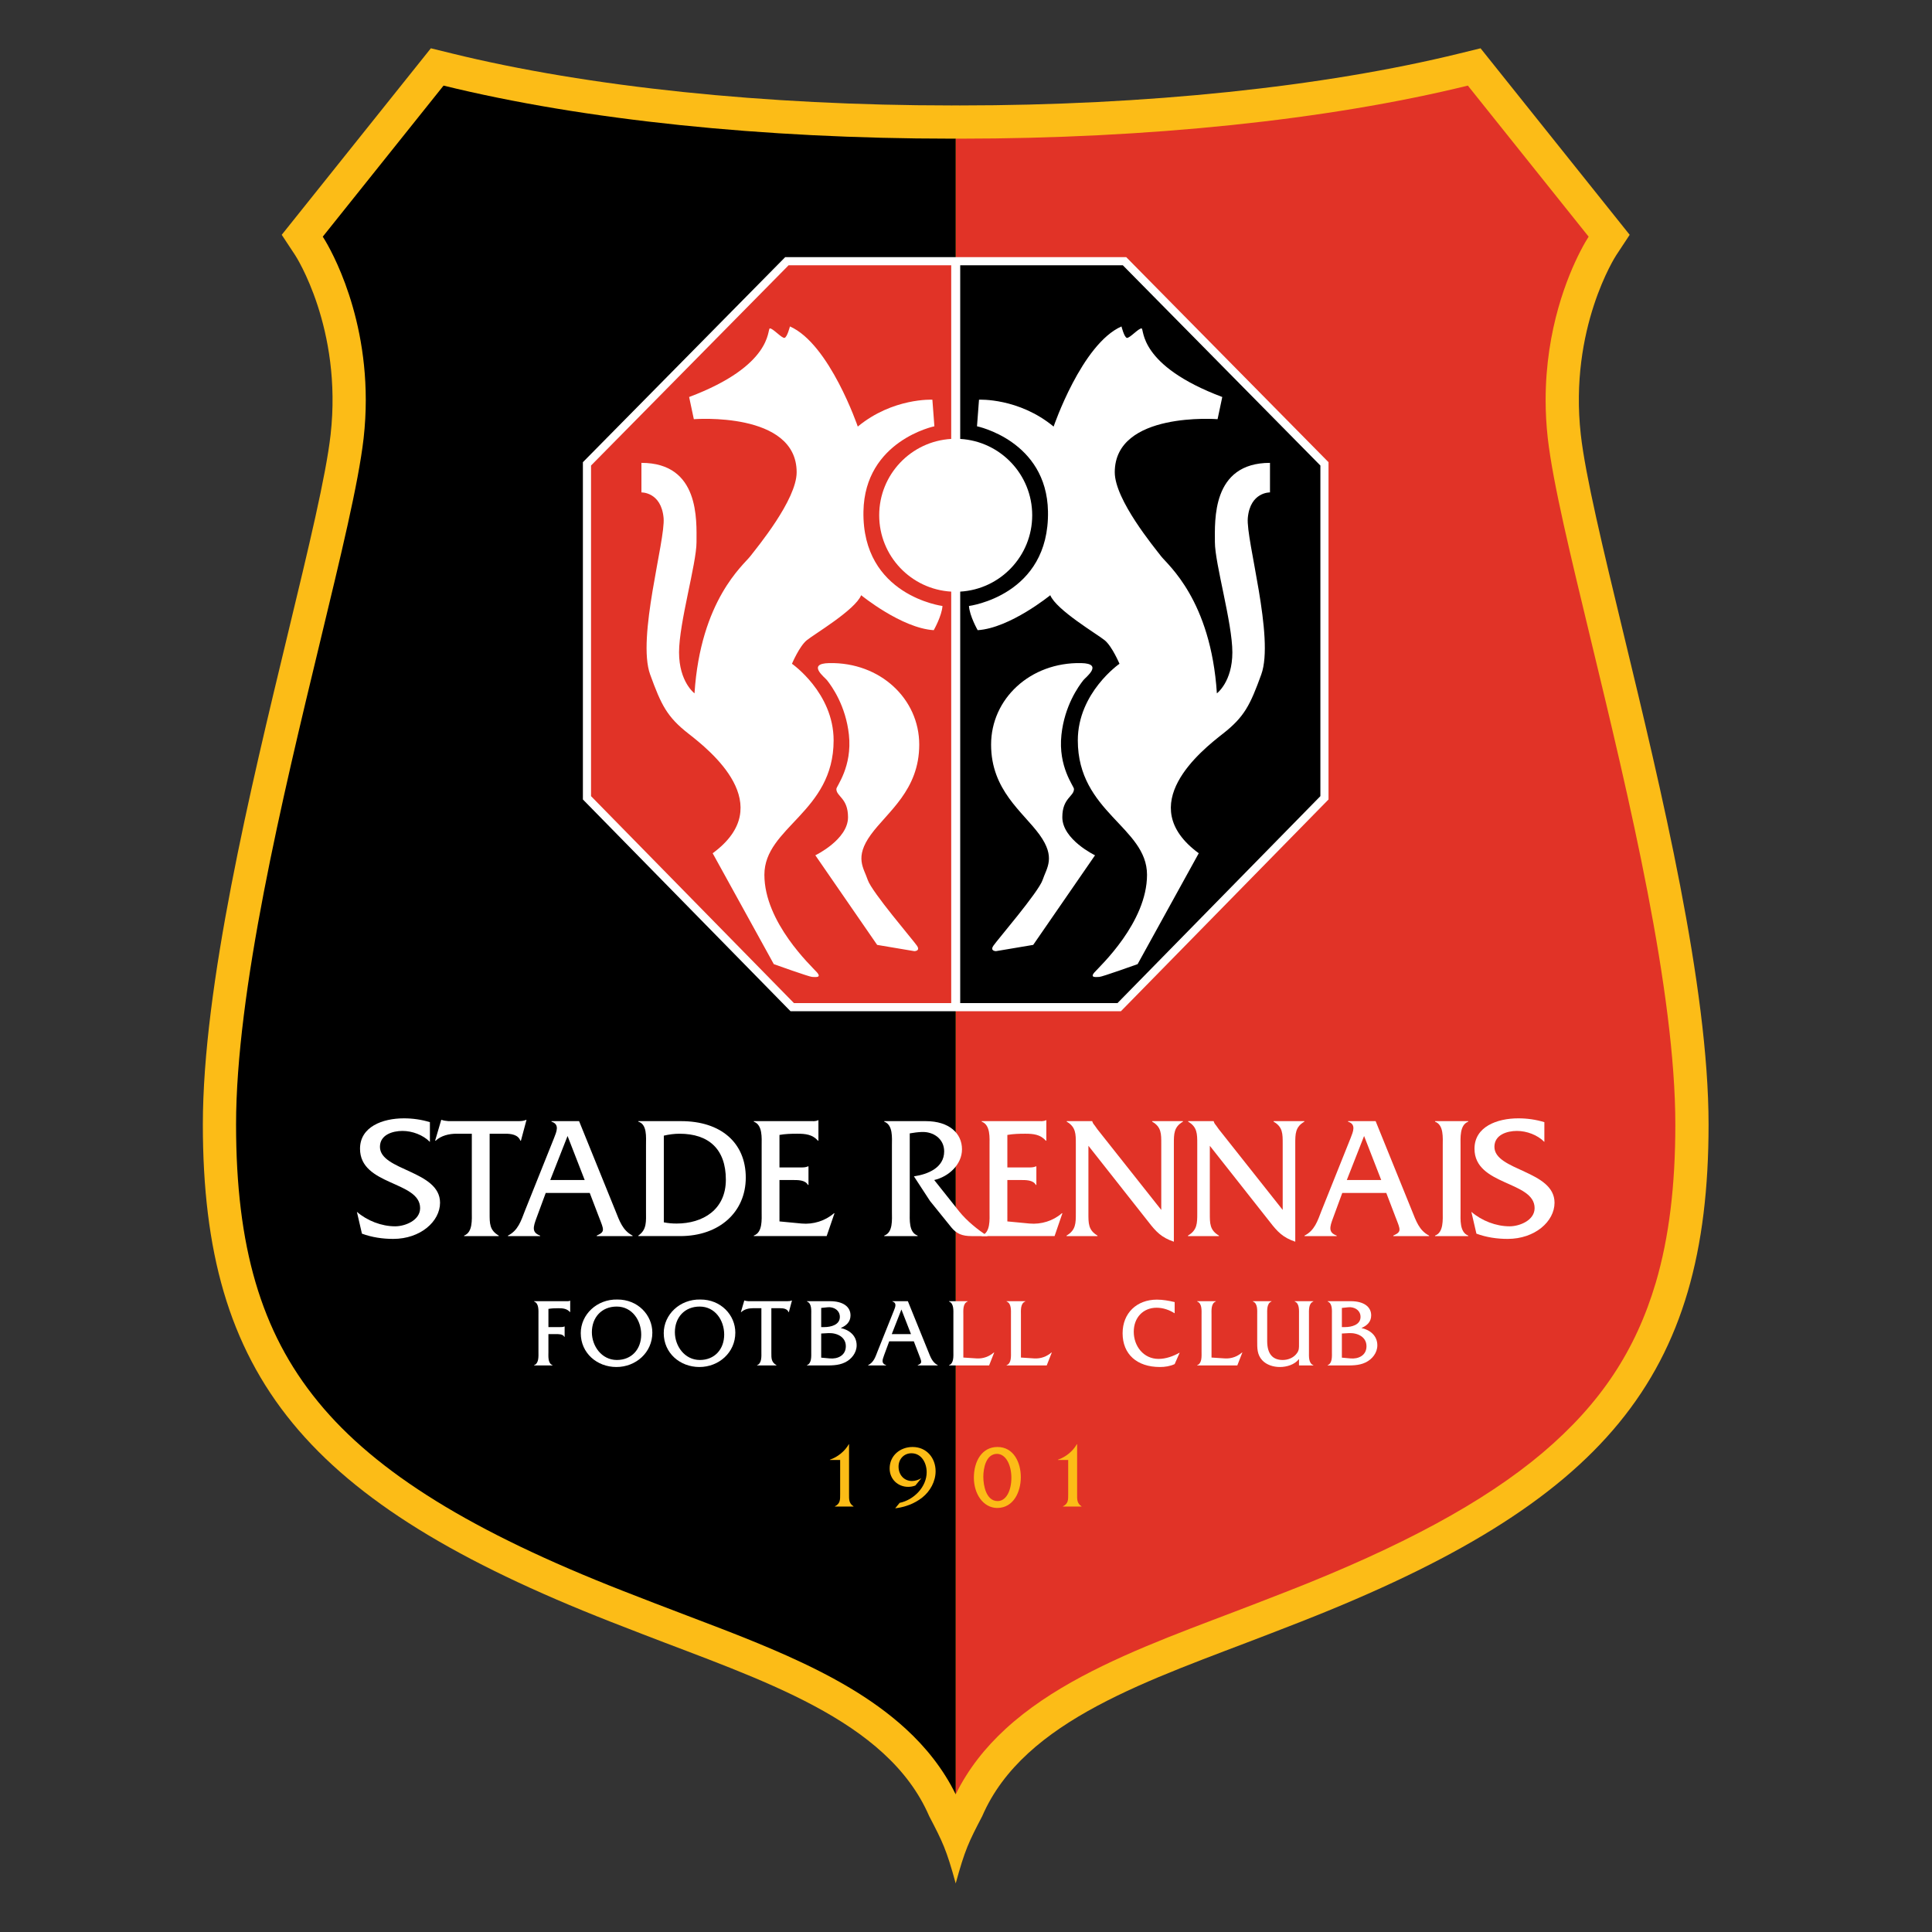 <?xml version="1.0" encoding="UTF-8" standalone="no"?>
<svg
   xmlns:dc="http://purl.org/dc/elements/1.1/"
   xmlns:cc="http://creativecommons.org/ns#"
   xmlns:rdf="http://www.w3.org/1999/02/22-rdf-syntax-ns#"
   xmlns:svg="http://www.w3.org/2000/svg"
   xmlns="http://www.w3.org/2000/svg"
   xmlns:sodipodi="http://sodipodi.sourceforge.net/DTD/sodipodi-0.dtd"
   xmlns:inkscape="http://www.inkscape.org/namespaces/inkscape"
   version="1.2"
   id="Layer_1"
   x="0px"
   y="0px"
   width="1000"
   height="1000"
   viewBox="0 0 1000 1000"
   xml:space="preserve"
   sodipodi:docname="Stade Rennais Football Club (SRFC).svg"
   inkscape:version="1.0.1 (3bc2e813f5, 2020-09-07)"><rect x="0" y="0" width="1000" height="1000" fill="#333333" stroke="none"/><defs
   id="defs43" /><sodipodi:namedview
   pagecolor="#ffffff"
   bordercolor="#666666"
   borderopacity="1"
   objecttolerance="10"
   gridtolerance="10"
   guidetolerance="10"
   inkscape:pageopacity="0"
   inkscape:pageshadow="2"
   inkscape:window-width="1920"
   inkscape:window-height="1017"
   id="namedview41"
   showgrid="false"
   inkscape:zoom="0.827"
   inkscape:cx="500"
   inkscape:cy="500"
   inkscape:window-x="-8"
   inkscape:window-y="-8"
   inkscape:window-maximized="1"
   inkscape:current-layer="Layer_1" />





































<g
   id="g908"
   transform="matrix(1.68,0,0,1.68,62.671,12.245)"><path
     id="path9808"
     fill="#fcbc17"
     d="m 462.822,187.627 c -6.26,-25.937 -11.662,-48.337 -13.09,-61.012 -3.685,-32.753 10.778,-55.086 10.93,-55.298 l 4.13,-6.262 -45.945,-57.464 -6.354,1.556 C 370.387,19.505 315.676,25.196 258.439,25.196 l -1.295,-0.005 -1.295,0.005 c -57.237,0 -111.948,-5.691 -154.054,-16.049 l -6.354,-1.556 -45.947,57.464 4.13,6.262 c 0.151,0.212 14.614,22.545 10.929,55.298 -1.427,12.674 -6.83,35.075 -13.089,61.012 -11.707,48.511 -26.272,108.89 -26.272,151.575 0,77.699 31.734,116.361 125.756,153.209 l 9.678,3.76 c 36.267,14.052 75.443,26.268 88.336,56.065 4.211,8.086 5.294,10.246 8.181,20.744 2.887,-10.498 3.97,-12.658 8.181,-20.744 12.893,-29.798 52.068,-42.014 88.336,-56.065 l 9.678,-3.76 c 94.021,-36.849 125.756,-75.511 125.756,-153.209 0,-42.684 -14.567,-103.065 -26.272,-151.575 z" /><path
     id="path9810"
     fill="#e13327"
     d="m 470.297,267.535 c -5.042,-26.177 -11.572,-53.258 -17.425,-77.507 -6.263,-26.031 -11.701,-48.281 -13.311,-62.268 -0.461,-4.092 -0.667,-8.042 -0.667,-11.828 0.017,-21.979 6.838,-38.259 10.643,-45.705 1.295,-2.518 2.181,-3.938 2.563,-4.523 0.006,-0.009 0.011,-0.016 0.017,-0.022 l 0.023,-0.036 c 0.002,-0.004 0.005,-0.008 0.008,-0.013 L 414.932,19.086 C 371.696,29.708 316.367,35.419 258.436,35.431 h -0.043 l -1.253,-0.006 v 510.117 c 3.833,-7.822 9.191,-14.508 15.402,-20.201 6.908,-6.333 14.867,-11.518 23.35,-16.063 16.969,-9.065 36.15,-15.689 54.059,-22.646 l 9.649,-3.749 c 34.699,-13.584 60.227,-27.286 78.251,-42.482 18.026,-15.251 28.804,-31.684 34.992,-52.546 4.092,-13.92 6.014,-29.916 6.012,-48.652 0.017,-20.203 -3.507,-45.514 -8.558,-71.668 z" /><path
     id="path9812"
     d="m 257.138,35.424 -1.291,0.006 C 197.916,35.418 142.584,29.707 99.359,19.087 L 99.351,19.085 62.135,65.632 c 0.021,0.032 0.03,0.046 0.053,0.081 0.033,0.05 0.059,0.091 0.088,0.135 0.056,0.086 0.115,0.182 0.185,0.292 0.138,0.222 0.311,0.506 0.518,0.857 0.412,0.7 0.955,1.665 1.586,2.882 1.263,2.432 2.876,5.874 4.476,10.213 3.196,8.672 6.345,20.965 6.347,35.839 0,3.786 -0.206,7.734 -0.665,11.827 -1.609,13.987 -7.049,36.238 -13.311,62.269 -5.853,24.25 -12.382,51.33 -17.425,77.507 -5.05,26.153 -8.575,51.465 -8.561,71.666 -0.002,18.735 1.919,34.733 6.012,48.651 4.105,13.93 10.312,25.83 19.283,36.778 17.861,21.841 47.639,40.129 93.932,58.239 l 9.669,3.757 c 13.434,5.209 27.591,10.263 40.98,16.264 13.378,6.018 26.064,12.956 36.438,22.45 6.212,5.693 11.57,12.379 15.402,20.201 V 35.424 Z" /><path
     id="path9814"
     fill="#ffffff"
     d="m 95.15,344.535 c -2.099,-2.154 -5.434,-3.391 -8.453,-3.391 -3.067,0 -6.939,1.187 -6.939,4.896 0,7.375 18.514,7.274 18.514,17.224 0,5.759 -6.029,11.147 -14.423,11.147 -3.282,0 -6.566,-0.487 -9.639,-1.617 l -1.559,-6.727 c 3.176,2.748 7.588,4.466 11.788,4.466 3.067,0 7.694,-1.83 7.694,-5.602 0,-8.395 -18.514,-6.877 -18.514,-18.299 0,-6.781 6.947,-9.367 13.514,-9.367 2.686,0 5.436,0.379 8.016,1.181 l 0.001,6.089" /><path
     id="path9816"
     fill="#ffffff"
     d="m 113.549,366.549 c 0,3.072 -0.053,5.166 2.801,6.838 v 0.158 h -10.663 v -0.158 c 2.7,-1.023 2.373,-4.945 2.373,-7.375 v -24.006 h -4.74 c -2.314,0 -4.731,0.592 -6.405,2.148 h -0.162 l 1.886,-6.407 h 0.16 c 0.649,0.274 1.349,0.274 2.045,0.38 h 21.427 c 0.918,0 1.777,-0.05 2.476,-0.38 h 0.16 l -1.718,6.407 h -0.168 c -0.7,-1.875 -2.849,-2.148 -4.631,-2.148 h -4.84 l -10e-4,24.543" /><path
     id="path9818"
     fill="#ffffff"
     d="m 137.558,342.705 -5.33,13.564 h 10.607 l -5.277,-13.564 m -6.726,17.549 -2.803,7.594 c -1.127,3.011 -1.505,4.578 1.077,5.541 v 0.156 h -9.908 v -0.156 c 3.123,-1.562 4.041,-4.572 5.221,-7.639 l 8.99,-22.451 c 0.758,-1.936 1.782,-4.201 -0.8,-5.008 v -0.162 h 8.503 l 11.197,27.621 c 1.237,3.066 2.205,6.077 5.277,7.639 v 0.156 h -11.038 v -0.156 c 2.636,-1.182 2.208,-1.779 0.752,-5.541 l -2.907,-7.594 z" /><path
     id="path9820"
     fill="#ffffff"
     d="m 167.216,369.303 c 1.29,0.269 2.585,0.375 3.931,0.375 8.019,0 15.181,-4.197 15.181,-13.515 0,-9.418 -5.279,-14.157 -14.269,-14.157 -1.609,0 -3.226,0.211 -4.843,0.592 v 26.705 m -5.489,-23.795 c 0,-2.479 0.375,-6.412 -2.37,-7.219 v -0.162 h 13.189 c 12.269,0 19.918,6.676 19.918,17.393 0,10.599 -8.131,18.023 -20.187,18.023 h -12.921 v -0.156 c 2.691,-1.836 2.37,-4.416 2.37,-7.588 z" /><path
     id="path9822"
     fill="#ffffff"
     d="m 202.848,369.022 6.835,0.655 c 3.554,0.324 7.266,-0.812 9.961,-3.179 h 0.159 l -2.417,7.046 h -22.451 v -0.158 c 2.75,-0.961 2.423,-4.945 2.423,-7.375 V 345.72 c 0,-2.474 0.327,-6.408 -2.423,-7.432 v -0.162 h 17.224 c 0.918,0 1.833,0.112 2.532,-0.269 h 0.16 v 6.295 h -0.16 c -1.667,-1.937 -3.872,-2.149 -6.354,-2.149 -1.886,0 -3.771,0.057 -5.49,0.375 v 10.018 h 6.407 c 0.859,0 1.724,0 2.364,-0.33 h 0.168 v 5.708 h -0.168 c -0.859,-1.556 -3.117,-1.505 -4.79,-1.505 h -3.981 l 0.001,12.753" /><path
     id="path9824"
     fill="#ffffff"
     d="m 247.934,338.129 c 7.213,0 11.145,3.771 11.145,8.668 0,4.733 -4.144,8.455 -8.556,9.473 l 7.748,9.744 c 2.258,2.803 5.657,5.596 8.721,7.531 h -4.957 c -2.848,0 -4.625,-0.699 -6.242,-2.686 l -6.566,-8.131 -4.955,-7.588 c 4.309,-0.644 9.317,-2.641 9.317,-7.699 0,-3.873 -3.341,-6.133 -6.944,-5.971 -1.24,0.056 -2.426,0.211 -3.663,0.431 v 24.112 c 0,2.474 -0.322,6.414 2.423,7.375 v 0.158 h -10.279 v -0.158 c 2.745,-0.961 2.367,-4.945 2.367,-7.375 v -20.291 c 0,-2.474 0.378,-6.407 -2.367,-7.432 v -0.162 h 12.808" /><path
     id="path9826"
     fill="#ffffff"
     d="m 273.059,369.022 6.842,0.655 c 3.553,0.324 7.266,-0.812 9.955,-3.179 h 0.164 l -2.416,7.046 h -22.451 v -0.158 c 2.744,-0.961 2.416,-4.945 2.416,-7.375 V 345.72 c 0,-2.474 0.328,-6.408 -2.416,-7.432 v -0.162 h 17.224 c 0.912,0 1.827,0.112 2.526,-0.269 h 0.162 v 6.295 h -0.162 c -1.668,-1.937 -3.873,-2.149 -6.35,-2.149 -1.886,0 -3.763,0.057 -5.495,0.375 v 10.018 h 6.413 c 0.859,0 1.719,0 2.367,-0.33 h 0.159 v 5.708 h -0.159 c -0.861,-1.556 -3.125,-1.505 -4.793,-1.505 h -3.987 l 0.001,12.753" /><path
     id="path9828"
     fill="#ffffff"
     d="m 298.031,366.549 c 0,3.022 -0.057,5.166 2.798,6.838 v 0.158 h -9.53 v -0.158 c 2.854,-1.672 2.854,-3.815 2.854,-6.838 v -21.477 c 0,-3.01 0,-5.165 -2.804,-6.782 v -0.161 h 7.862 v 0.049 c 0.218,0.649 0.438,0.918 0.809,1.354 l 0.756,1.075 19.7,24.874 v -20.408 c 0,-3.011 0.054,-5.165 -2.801,-6.782 v -0.162 h 9.478 v 0.162 c -2.796,1.617 -2.796,3.771 -2.796,6.782 v 30.201 c -3.827,-1.293 -5.494,-3.067 -7.861,-6.134 l -18.464,-23.418 v 20.827" /><path
     id="path9830"
     fill="#ffffff"
     d="m 335.438,366.549 c 0,3.022 -0.053,5.166 2.802,6.838 v 0.158 h -9.535 v -0.158 c 2.858,-1.672 2.858,-3.815 2.858,-6.838 v -21.477 c 0,-3.01 0,-5.165 -2.801,-6.782 v -0.161 h 7.862 v 0.049 c 0.21,0.649 0.428,0.918 0.8,1.354 l 0.764,1.075 19.7,24.874 v -20.408 c 0,-3.011 0.051,-5.165 -2.803,-6.782 v -0.162 h 9.474 v 0.162 c -2.798,1.617 -2.798,3.771 -2.798,6.782 v 30.201 c -3.822,-1.293 -5.49,-3.067 -7.855,-6.134 l -18.468,-23.418 v 20.827" /><path
     id="path9832"
     fill="#ffffff"
     d="m 382.965,342.705 -5.324,13.564 h 10.602 l -5.278,-13.564 m -6.723,17.549 -2.795,7.594 c -1.137,3.011 -1.515,4.578 1.071,5.541 v 0.156 h -9.901 v -0.156 c 3.116,-1.562 4.035,-4.572 5.221,-7.639 l 8.99,-22.451 c 0.75,-1.936 1.771,-4.201 -0.81,-5.008 v -0.162 h 8.503 l 11.197,27.621 c 1.24,3.066 2.208,6.077 5.271,7.639 v 0.156 H 391.96 v -0.156 c 2.641,-1.182 2.208,-1.779 0.75,-5.541 l -2.904,-7.594 z" /><path
     id="path9834"
     fill="#ffffff"
     d="m 407.198,345.721 c 0,-2.474 0.366,-6.408 -2.373,-7.432 v -0.162 h 10.227 v 0.162 c -2.692,1.023 -2.37,5.008 -2.37,7.432 v 20.291 c 0,2.43 -0.322,6.352 2.37,7.375 v 0.158 h -10.227 v -0.158 c 2.686,-0.961 2.373,-4.945 2.373,-7.375 v -20.291" /><path
     id="path9836"
     fill="#ffffff"
     d="m 438.507,344.535 c -2.099,-2.154 -5.439,-3.391 -8.447,-3.391 -3.071,0 -6.943,1.187 -6.943,4.896 0,7.375 18.52,7.274 18.52,17.224 0,5.759 -6.032,11.147 -14.435,11.147 -3.282,0 -6.562,-0.487 -9.63,-1.617 l -1.56,-6.727 c 3.173,2.748 7.585,4.466 11.785,4.466 3.066,0 7.703,-1.83 7.703,-5.602 0,-8.395 -18.521,-6.877 -18.521,-18.299 0,-6.781 6.939,-9.367 13.505,-9.367 2.692,0 5.438,0.379 8.022,1.181 v 6.089" /><path
     id="path9838"
     fill="#ffffff"
     d="m 131.664,409.19 c 0,1.349 -0.24,3.553 1.262,4.119 v 0.089 h -5.686 v -0.089 c 1.536,-0.538 1.352,-2.771 1.352,-4.119 v -11.343 c 0,-1.389 0.185,-3.582 -1.352,-4.152 V 393.6 h 9.627 c 0.515,0 1.024,0.067 1.416,-0.146 h 0.089 v 3.481 h -0.089 c -0.929,-1.047 -2.168,-1.17 -3.553,-1.17 -1.049,0 -2.104,0.039 -3.067,0.213 v 5.602 h 3.609 c 0.448,0 0.935,0 1.295,-0.185 h 0.092 v 3.184 h -0.092 c -0.481,-0.895 -1.746,-0.833 -2.68,-0.833 h -2.225 v 5.444" /><path
     id="path9840"
     fill="#ffffff"
     d="m 145.049,403.168 c 0,4.214 2.979,8.545 7.708,8.545 4.572,0 7.49,-3.335 7.49,-7.829 0,-4.387 -2.798,-8.628 -7.555,-8.628 -4.663,0 -7.643,3.369 -7.643,7.912 m 18.629,0.124 c 0,6.14 -5.086,10.587 -11.074,10.587 -5.954,0 -10.979,-4.27 -10.979,-10.437 0,-5.719 4.96,-10.498 11.281,-10.353 6.32,-0.032 10.772,4.786 10.772,10.203 z" /><path
     id="path9842"
     fill="#ffffff"
     d="m 170.622,403.168 c 0,4.214 2.974,8.545 7.703,8.545 4.572,0 7.49,-3.335 7.49,-7.829 0,-4.387 -2.798,-8.628 -7.549,-8.628 -4.67,0 -7.644,3.369 -7.644,7.912 m 18.623,0.124 c 0,6.14 -5.081,10.587 -11.068,10.587 -5.959,0 -10.985,-4.27 -10.985,-10.437 0,-5.719 4.961,-10.498 11.281,-10.353 6.321,-0.032 10.772,4.786 10.772,10.203 z" /><path
     id="path9844"
     fill="#ffffff"
     d="m 200.345,409.492 c 0,1.712 -0.034,2.887 1.567,3.816 v 0.089 h -5.959 v -0.089 c 1.505,-0.565 1.323,-2.771 1.323,-4.119 v -13.424 h -2.647 c -1.295,0 -2.649,0.336 -3.581,1.214 h -0.093 l 1.055,-3.587 h 0.089 c 0.361,0.15 0.758,0.15 1.142,0.207 h 11.975 c 0.518,0 0.999,-0.028 1.388,-0.207 h 0.092 l -0.962,3.587 h -0.092 c -0.389,-1.063 -1.595,-1.214 -2.591,-1.214 h -2.706 v 13.727" /><path
     id="path9846"
     fill="#ffffff"
     d="m 216.699,401.579 c 1.956,0 4.751,-0.666 4.751,-3.134 0,-2.076 -1.925,-3.156 -3.73,-2.977 l -2.017,0.211 v 5.898 l 0.996,0.002 m 1.622,9.653 c 2.465,0.241 4.969,-0.907 4.969,-3.755 0,-2.928 -2.832,-4.187 -5.479,-4.035 l -2.109,0.118 v 7.431 z m -5.685,-13.419 c 0,-1.354 0.207,-3.548 -1.324,-4.119 V 393.6 h 7.129 c 3.97,0 6.292,1.689 6.292,4.371 0,2.009 -1.295,3.155 -3.008,3.899 2.703,0.576 4.899,2.384 4.899,5.327 0,2.316 -1.595,4.303 -3.612,5.271 -2.102,1.024 -4.479,0.93 -6.738,0.93 h -4.963 v -0.089 c 1.502,-0.565 1.324,-2.771 1.324,-4.147 z" /><path
     id="path9848"
     fill="#ffffff"
     d="m 240.417,396.162 -2.974,7.583 h 5.926 l -2.952,-7.583 m -3.758,9.804 -1.564,4.242 c -0.632,1.685 -0.845,2.563 0.602,3.101 v 0.089 h -5.537 v -0.089 c 1.743,-0.873 2.258,-2.563 2.918,-4.271 l 5.025,-12.546 c 0.422,-1.085 0.99,-2.346 -0.454,-2.798 V 393.6 h 4.757 l 6.256,15.438 c 0.694,1.707 1.24,3.397 2.946,4.271 v 0.089 h -6.167 v -0.089 c 1.475,-0.661 1.234,-0.991 0.425,-3.101 l -1.628,-4.242 z" /><path
     id="path9850"
     fill="#ffffff"
     d="m 263.584,411.232 c 2.045,0.123 3.822,-0.571 5.33,-1.83 h 0.092 l -1.572,3.996 h -12.358 v -0.089 c 1.53,-0.538 1.351,-2.771 1.351,-4.119 v -11.343 c 0,-1.389 0.179,-3.582 -1.351,-4.152 V 393.6 h 5.741 v 0.096 c -1.53,0.57 -1.323,2.798 -1.323,4.152 v 13.116 l 4.09,0.268" /><path
     id="path9852"
     fill="#ffffff"
     d="m 281.336,411.232 c 2.04,0.123 3.822,-0.571 5.322,-1.83 h 0.092 l -1.564,3.996 h -12.363 v -0.089 c 1.527,-0.538 1.346,-2.771 1.346,-4.119 v -11.343 c 0,-1.389 0.182,-3.582 -1.346,-4.152 V 393.6 h 5.746 v 0.096 c -1.541,0.57 -1.328,2.798 -1.328,4.152 v 13.116 l 4.095,0.268" /><path
     id="path9854"
     fill="#ffffff"
     d="m 324.604,397.332 c -1.656,-1.052 -3.582,-1.718 -5.567,-1.718 -4.149,0 -7.037,3.044 -7.037,7.409 0,4.416 3.008,8.359 7.638,8.359 2.258,0 4.508,-0.816 6.416,-1.891 h 0.086 l -1.536,3.492 c -1.421,0.655 -2.979,0.896 -4.544,0.896 -7.099,0 -11.494,-3.968 -11.494,-10.402 0,-6.234 4.396,-10.358 10.565,-10.358 1.835,0 3.69,0.335 5.473,0.755 v 3.458" /><path
     id="path9856"
     fill="#ffffff"
     d="m 340.054,411.232 c 2.045,0.123 3.816,-0.571 5.321,-1.83 h 0.087 l -1.56,3.996 h -12.366 v -0.089 c 1.536,-0.538 1.354,-2.771 1.354,-4.119 v -11.343 c 0,-1.389 0.183,-3.582 -1.354,-4.152 V 393.6 h 5.74 v 0.096 c -1.526,0.57 -1.317,2.798 -1.317,4.152 v 13.116 l 4.095,0.268" /><path
     id="path9858"
     fill="#ffffff"
     d="m 362.91,411.411 c -1.323,1.746 -3.788,2.468 -5.896,2.468 -1.983,0 -4.091,-0.627 -5.45,-2.099 -1.592,-1.746 -1.53,-3.766 -1.53,-5.926 v -8.041 c 0,-1.354 0.207,-3.548 -1.329,-4.119 V 393.6 h 5.725 v 0.095 c -1.505,0.571 -1.323,2.765 -1.323,4.119 v 8.041 c 0,3.996 1.685,5.858 4.784,5.858 1.686,0 3.4,-0.693 4.391,-2.104 0.662,-0.901 0.629,-1.651 0.629,-2.736 v -9.06 c 0,-1.354 0.189,-3.548 -1.323,-4.119 V 393.6 h 5.719 l 0.028,0.095 c -1.531,0.571 -1.353,2.765 -1.353,4.152 v 11.343 c 0,1.349 -0.179,3.553 1.353,4.119 v 0.089 h -4.424 v -1.987" /><path
     id="path9860"
     fill="#ffffff"
     d="m 377.109,401.579 c 1.962,0 4.763,-0.666 4.763,-3.134 0,-2.076 -1.925,-3.156 -3.735,-2.977 l -2.017,0.211 v 5.898 l 0.989,0.002 m 1.629,9.653 c 2.468,0.241 4.966,-0.907 4.966,-3.755 0,-2.928 -2.823,-4.187 -5.471,-4.035 l -2.114,0.118 v 7.431 z m -5.685,-13.419 c 0,-1.354 0.207,-3.548 -1.323,-4.119 V 393.6 h 7.129 c 3.977,0 6.29,1.689 6.29,4.371 0,2.009 -1.293,3.155 -3.008,3.899 2.706,0.576 4.905,2.384 4.905,5.327 0,2.316 -1.592,4.303 -3.615,5.271 -2.104,1.024 -4.479,0.93 -6.737,0.93 h -4.963 v -0.089 c 1.509,-0.565 1.323,-2.771 1.323,-4.147 z" /><path
     id="path9862"
     fill="#fcbc17"
     d="m 218.379,442.44 c 2.423,-0.846 4.577,-2.585 5.828,-4.769 h 0.078 v 15.361 c 0,1.556 -0.104,2.809 1.371,3.766 v 0.073 h -5.725 v -0.073 c 1.69,-0.828 1.609,-2.104 1.609,-3.766 v -10.515 h -3.162 l 0.001,-0.077" /><path
     id="path9864"
     fill="#fcbc17"
     d="m 239.867,455.736 c 4.354,-0.901 8.333,-4.879 8.333,-9.457 0,-2.781 -1.553,-5.825 -4.689,-5.825 -2.342,0 -3.976,1.818 -3.976,4.113 0,2.474 1.634,4.432 4.149,4.432 1.002,0 2.012,-0.347 2.882,-0.868 l -1.852,2.262 c -0.708,0.273 -1.444,0.408 -2.205,0.408 -3.193,0 -5.719,-2.373 -5.719,-5.662 0,-3.974 3.237,-6.62 7.076,-6.62 4.281,0 7.084,3.352 7.084,7.465 0,3.133 -1.656,6.155 -4.087,8.091 -2.485,1.953 -5.255,2.938 -8.366,3.346 l 1.37,-1.685" /><path
     id="path9866"
     fill="#fcbc17"
     d="m 265.652,447.7 c 0,2.742 0.898,7.481 4.412,7.481 2.697,0 4.229,-3.318 4.229,-7.163 0,-3.89 -1.637,-7.319 -4.391,-7.382 -3.435,0.003 -4.25,4.417 -4.25,7.064 m -2.912,0.269 c 0,-5.035 2.477,-9.451 7.267,-9.451 5.044,0 7.199,4.874 7.199,9.29 0,4.438 -2.185,9.501 -7.302,9.501 -4.274,-0.051 -7.164,-4.304 -7.164,-9.34 z" /><path
     id="path9868"
     fill="#fcbc17"
     d="m 288.641,442.44 c 2.42,-0.846 4.574,-2.585 5.822,-4.769 h 0.087 v 15.361 c 0,1.556 -0.108,2.809 1.356,3.766 v 0.073 h -5.713 v -0.073 c 1.693,-0.828 1.606,-2.104 1.606,-3.766 v -10.515 h -3.159 v -0.077" /><polygon
     id="polygon9870"
     fill="#ffffff"
     points="308.035,304.272 308.772,303.521 372.004,239.024 372.004,135.109 309.684,71.938 204.606,71.938 142.282,135.11 142.282,239.024 206.258,304.272 " /><path
     id="path9872"
     fill="#e13327"
     d="m 233.572,151.461 c 0,-12.552 9.816,-22.806 22.187,-23.521 V 74.445 h -50.103 l -60.866,61.694 v 101.862 l 62.523,63.765 h 48.446 V 174.987 c -12.371,-0.715 -22.187,-10.974 -22.187,-23.526 z" /><path
     id="path9874"
     d="m 308.636,74.444 h -50.103 v 53.496 c 12.372,0.722 22.181,10.973 22.181,23.52 0,12.547 -9.81,22.803 -22.181,23.525 v 126.78 h 48.449 L 369.496,238 V 136.139 Z" /><path
     id="path9876"
     fill="#ffffff"
     d="m 263.704,124.046 0.618,-8.192 c 0,0 12.219,-0.621 22.99,8.282 0,0 8.688,-25.473 20.909,-30.85 0,0 0.825,3.307 1.646,3.52 0.836,0.201 3.729,-3.111 4.565,-2.899 0.82,0.207 -1.038,11.388 24.84,21.119 l -1.448,6.833 c 0,0 -31.676,-2.49 -31.676,16.351 0,8.489 12.217,23.189 14.278,25.881 2.082,2.691 15.324,13.458 17.186,42.237 0,0 4.768,-3.525 4.768,-12.63 0,-9.11 -5.38,-27.33 -5.38,-33.956 0,-6.626 -1.044,-24.426 16.972,-24.426 v 9.104 c 0,0 -6.103,-0.174 -6.835,7.868 -0.613,6.833 8.285,36.854 4.145,48.242 -3.4,9.356 -5.177,13.039 -11.8,18.215 -6.625,5.176 -27.747,21.947 -7.457,36.849 l -18.838,34.163 c 0,0 -10.974,3.934 -11.799,3.934 -0.831,0 -3.11,0.42 -1.455,-1.449 1.659,-1.858 16.153,-15.316 16.153,-30.016 0,-14.701 -21.323,-19.261 -21.323,-41.41 0,-14.7 12.837,-23.604 12.837,-23.604 0,0 -2.279,-5.383 -4.555,-7.241 -2.283,-1.869 -14.91,-9.323 -16.768,-13.878 0,0 -12.429,10.146 -22.364,10.772 0,0 -2.482,-4.348 -2.689,-7.454 0,0 24.829,-3.173 24.349,-29.154 -0.408,-21.79 -21.869,-26.211 -21.869,-26.211" /><path
     id="path9878"
     fill="#ffffff"
     d="m 250.576,124.046 -0.618,-8.192 c 0,0 -12.21,-0.621 -22.985,8.282 0,0 -8.69,-25.473 -20.903,-30.85 0,0 -0.831,3.307 -1.662,3.52 -0.826,0.201 -3.724,-3.111 -4.55,-2.899 -0.831,0.207 1.033,11.388 -24.846,21.119 l 1.45,6.833 c 0,0 31.678,-2.49 31.678,16.351 0,8.489 -12.219,23.189 -14.287,25.881 -2.073,2.691 -15.321,13.458 -17.185,42.237 0,0 -4.762,-3.525 -4.762,-12.63 0,-9.11 5.38,-27.33 5.38,-33.956 0,-6.626 1.038,-24.426 -16.972,-24.426 v 9.104 c 0,0 6.097,-0.174 6.83,7.868 0.619,6.833 -8.279,36.854 -4.141,48.242 3.402,9.356 5.174,13.039 11.802,18.215 6.625,5.176 27.742,21.947 7.457,36.849 l 18.836,34.163 c 0,0 10.973,3.934 11.802,3.934 0.825,0 3.108,0.42 1.452,-1.449 -1.657,-1.858 -16.155,-15.316 -16.155,-30.016 0,-14.701 21.329,-19.261 21.329,-41.41 0,-14.7 -12.837,-23.604 -12.837,-23.604 0,0 2.277,-5.383 4.558,-7.241 2.275,-1.869 14.902,-9.323 16.765,-13.878 0,0 12.423,10.146 22.358,10.772 0,0 2.487,-4.348 2.694,-7.454 0,0 -24.829,-3.173 -24.348,-29.154 0.406,-21.79 21.86,-26.211 21.86,-26.211" /><path
     id="path9880"
     fill="#ffffff"
     d="m 213.896,256.221 19.045,27.604 11.455,1.931 c 0,0 1.931,0 0.826,-1.651 -1.105,-1.662 -13.937,-16.569 -15.179,-20.296 -1.243,-3.727 -4.144,-6.9 0.962,-13.945 5.106,-7.034 14.904,-13.66 14.904,-27.739 0,-14.079 -12.006,-25.422 -27.738,-25.12 -7.037,0.146 -1.36,4.393 -0.694,5.249 1.525,1.931 5.797,7.868 6.766,16.844 1.061,9.876 -3.867,15.864 -3.867,16.692 0,2.35 3.592,2.765 3.592,8.696 0,6.906 -10.072,11.735 -10.072,11.735" /><path
     id="path9882"
     fill="#ffffff"
     d="m 300.066,256.221 -19.043,27.604 -11.461,1.931 c 0,0 -1.931,0 -0.824,-1.651 1.1,-1.662 13.941,-16.569 15.185,-20.296 1.239,-3.727 4.138,-6.9 -0.968,-13.945 -5.104,-7.034 -14.91,-13.66 -14.91,-27.739 0,-14.079 12.011,-25.422 27.747,-25.12 7.036,0.146 1.356,4.393 0.694,5.249 -1.525,1.931 -5.801,7.868 -6.769,16.844 -1.065,9.876 3.867,15.864 3.867,16.692 0,2.35 -3.593,2.765 -3.593,8.696 -10e-4,6.906 10.075,11.735 10.075,11.735" /></g>
</svg>
